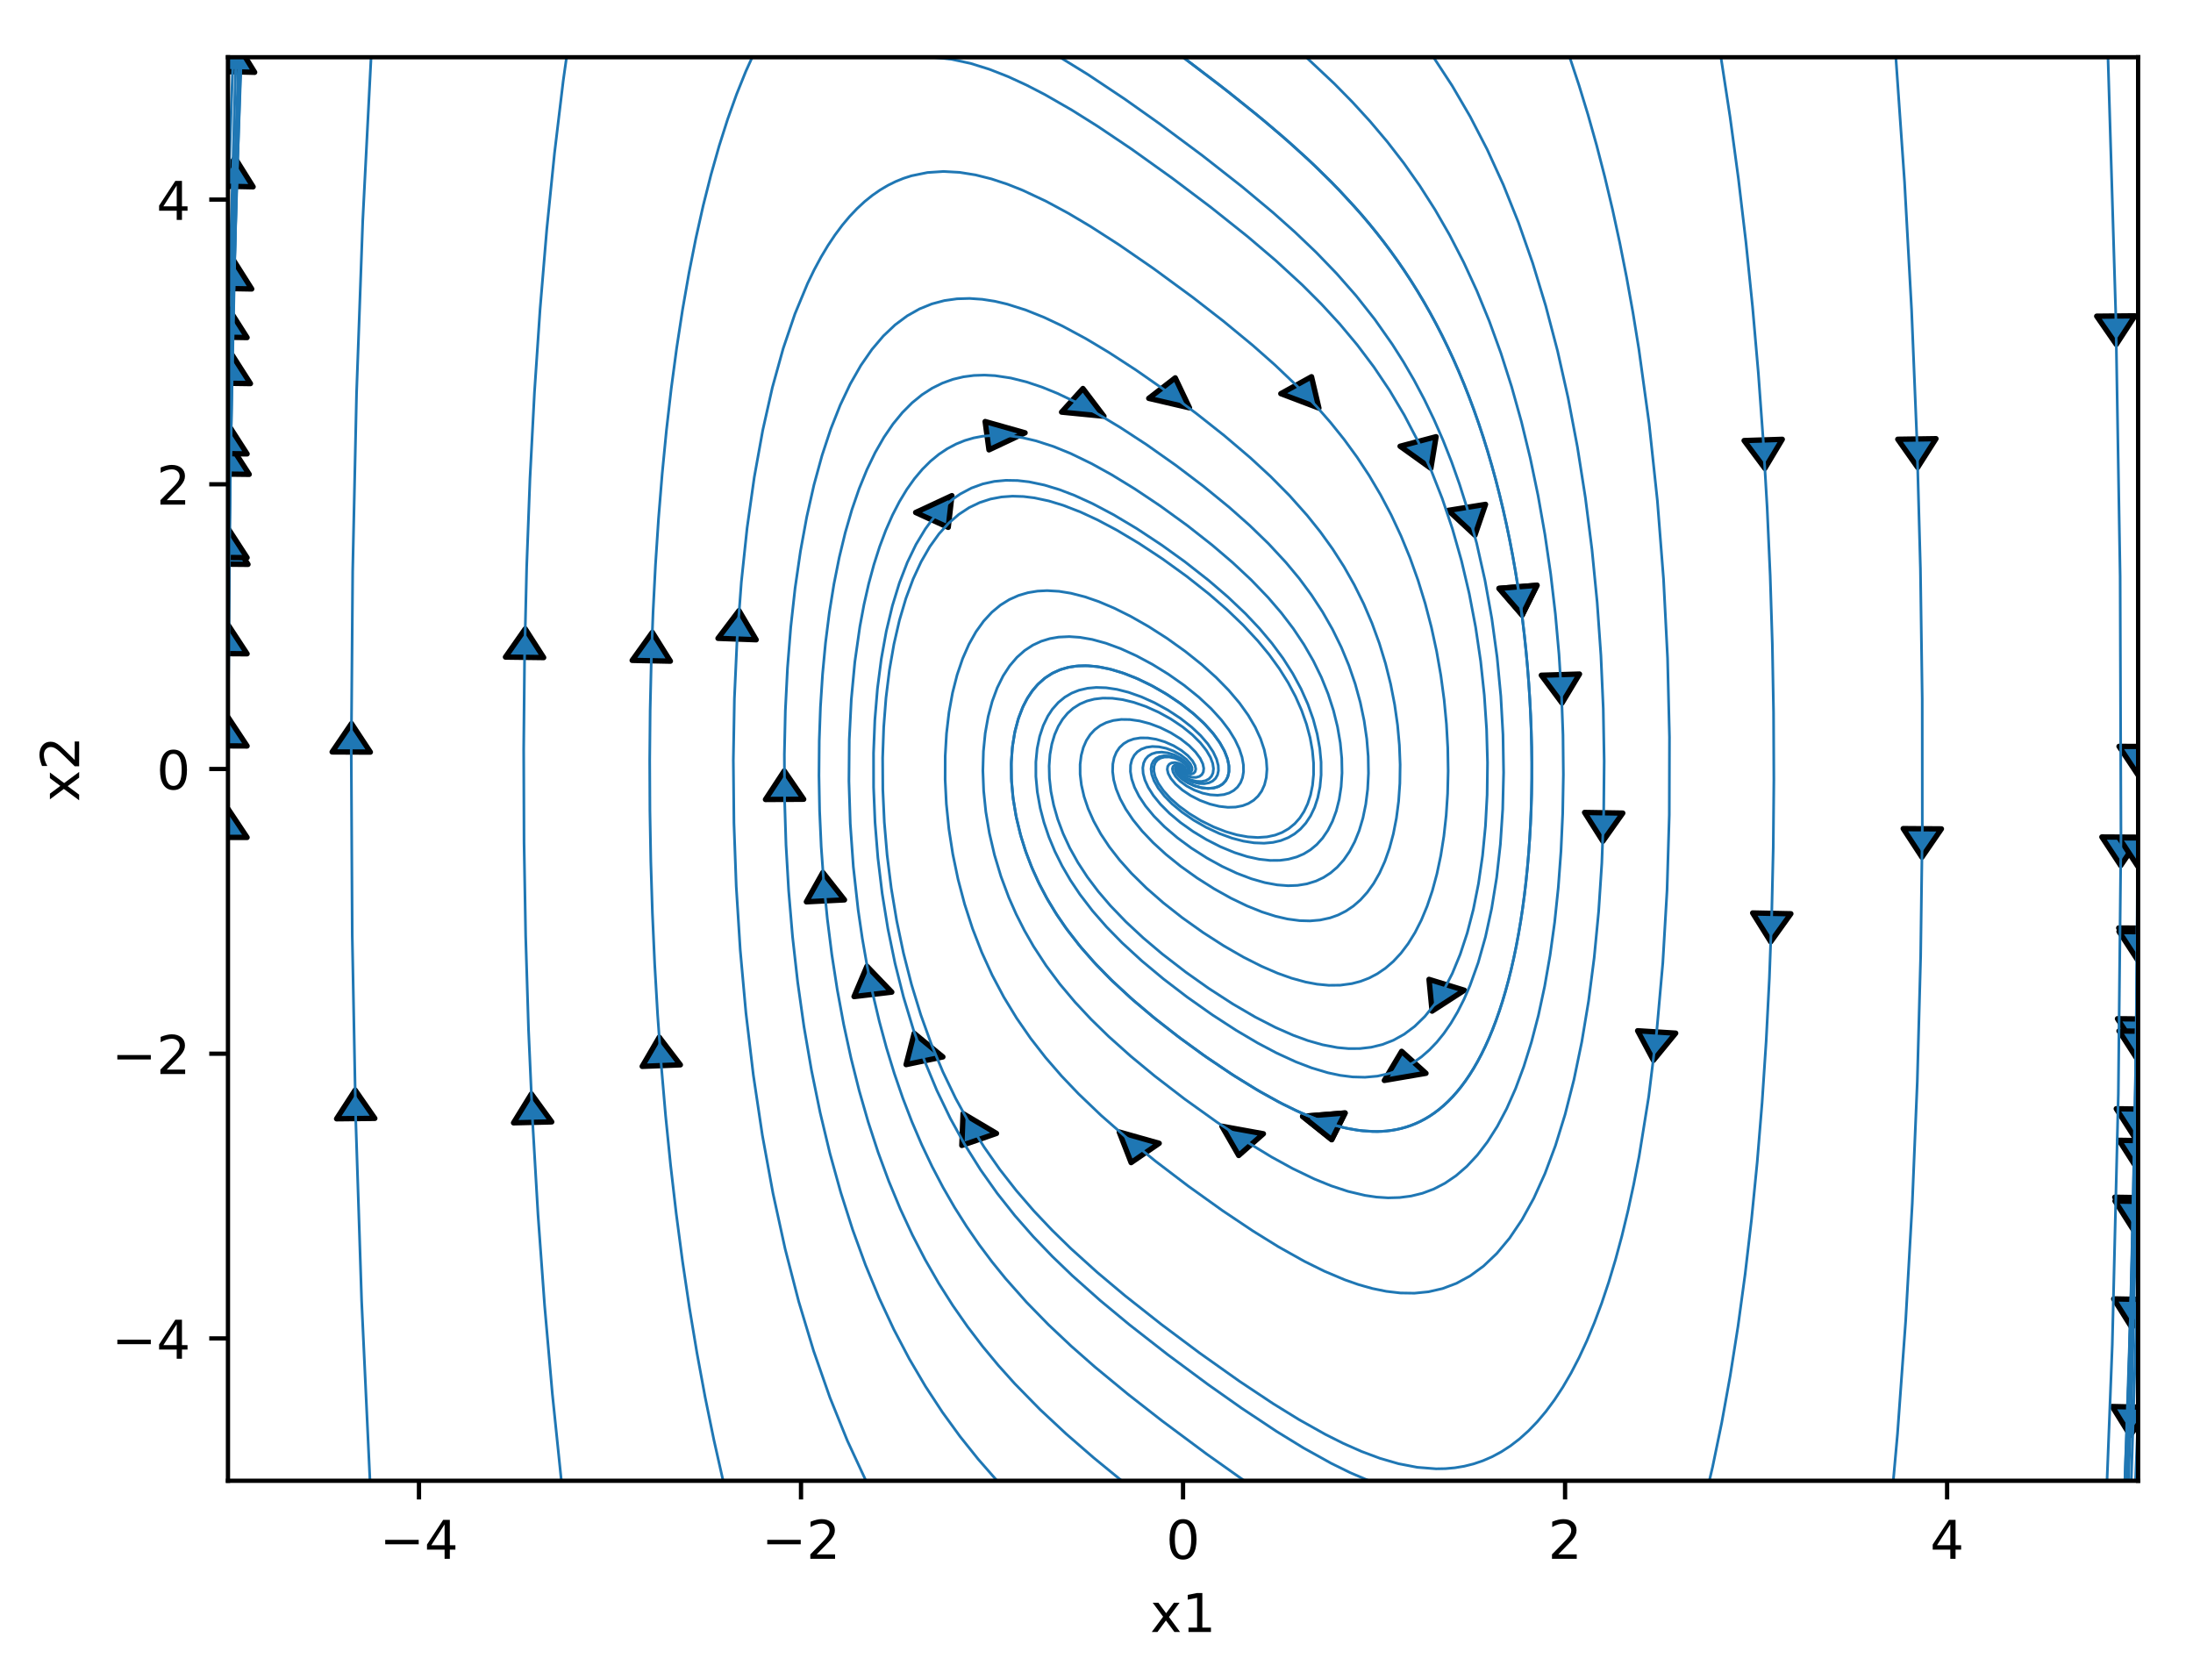 <?xml version="1.0" encoding="utf-8" standalone="no"?>
<!DOCTYPE svg PUBLIC "-//W3C//DTD SVG 1.1//EN"
  "http://www.w3.org/Graphics/SVG/1.1/DTD/svg11.dtd">
<!-- Created with matplotlib (http://matplotlib.org/) -->
<svg height="314pt" version="1.1" viewBox="0 0 410 314" width="410pt" xmlns="http://www.w3.org/2000/svg" xmlns:xlink="http://www.w3.org/1999/xlink">
 <defs>
  <style type="text/css">
*{stroke-linecap:butt;stroke-linejoin:round;}
  </style>
 </defs>
 <g id="figure_1">
  <g id="patch_1">
   <path d="M 0 314.368 
L 410.44 314.368 
L 410.44 0 
L 0 0 
z
" style="fill:#ffffff;"/>
  </g>
  <g id="axes_1">
   <g id="patch_2">
    <path d="M 42.62 276.812 
L 399.74 276.812 
L 399.74 10.7 
L 42.62 10.7 
z
" style="fill:#ffffff;"/>
   </g>
   <g id="patch_3">
    <path clip-path="url(#p9fe615b8b7)" d="M 284.583 114.998 
L 280.255 109.997 
L 283.787 109.709 
L 283.822 109.703 
L 283.822 109.706 
L 287.354 109.417 
z
" style="fill:#1f77b4;stroke:#000000;stroke-linejoin:miter;"/>
   </g>
   <g id="patch_4">
    <path clip-path="url(#p9fe615b8b7)" d="M 243.531 208.697 
L 251.471 208.064 
L 250.23 210.545 
L 250.218 210.57 
L 250.217 210.57 
L 248.975 213.05 
z
" style="fill:#1f77b4;stroke:#000000;stroke-linejoin:miter;"/>
   </g>
   <g id="patch_5">
    <path clip-path="url(#p9fe615b8b7)" d="M 292.029 131.437 
L 288.163 126.23 
L 291.713 126.119 
L 291.749 126.115 
L 291.749 126.118 
L 295.299 126.008 
z
" style="fill:#1f77b4;stroke:#000000;stroke-linejoin:miter;"/>
   </g>
   <g id="patch_6">
    <path clip-path="url(#p9fe615b8b7)" d="M 228.443 210.539 
L 236.202 211.946 
L 233.906 213.967 
L 233.884 213.988 
L 233.883 213.987 
L 231.587 216.008 
z
" style="fill:#1f77b4;stroke:#000000;stroke-linejoin:miter;"/>
   </g>
   <g id="patch_7">
    <path clip-path="url(#p9fe615b8b7)" d="M 299.663 157.261 
L 296.252 151.881 
L 299.804 151.94 
L 299.84 151.935 
L 299.84 151.94 
L 303.392 151.999 
z
" style="fill:#1f77b4;stroke:#000000;stroke-linejoin:miter;"/>
   </g>
   <g id="patch_8">
    <path clip-path="url(#p9fe615b8b7)" d="M 209.254 211.62 
L 216.721 213.729 
L 214.109 215.524 
L 214.084 215.543 
L 214.083 215.542 
L 211.471 217.337 
z
" style="fill:#1f77b4;stroke:#000000;stroke-linejoin:miter;"/>
   </g>
   <g id="patch_9">
    <path clip-path="url(#p9fe615b8b7)" d="M 309.122 198.218 
L 306.169 192.69 
L 309.709 192.914 
L 309.745 192.91 
L 309.745 192.916 
L 313.285 193.14 
z
" style="fill:#1f77b4;stroke:#000000;stroke-linejoin:miter;"/>
   </g>
   <g id="patch_10">
    <path clip-path="url(#p9fe615b8b7)" d="M 180.055 208.176 
L 186.302 211.883 
L 183.079 212.998 
L 183.047 213.011 
L 183.046 213.009 
L 179.823 214.124 
z
" style="fill:#1f77b4;stroke:#000000;stroke-linejoin:miter;"/>
   </g>
   <g id="patch_11">
    <path clip-path="url(#p9fe615b8b7)" d="M 329.954 87.56 
L 326.076 82.359 
L 329.626 82.243 
L 329.66 82.23 
L 329.661 82.242 
L 333.211 82.127 
z
" style="fill:#1f77b4;stroke:#000000;stroke-linejoin:miter;"/>
   </g>
   <g id="patch_12">
    <path clip-path="url(#p9fe615b8b7)" d="M 331.05 176.063 
L 327.675 170.67 
L 331.227 170.743 
L 331.263 170.731 
L 331.263 170.743 
L 334.815 170.816 
z
" style="fill:#1f77b4;stroke:#000000;stroke-linejoin:miter;"/>
   </g>
   <g id="patch_13">
    <path clip-path="url(#p9fe615b8b7)" d="M 358.522 87.383 
L 354.806 82.116 
L 358.359 82.063 
L 358.394 82.038 
L 358.395 82.062 
L 361.947 82.008 
z
" style="fill:#1f77b4;stroke:#000000;stroke-linejoin:miter;"/>
   </g>
   <g id="patch_14">
    <path clip-path="url(#p9fe615b8b7)" d="M 359.322 160.247 
L 355.821 154.899 
L 359.374 154.925 
L 359.41 154.901 
L 359.409 154.925 
L 362.963 154.951 
z
" style="fill:#1f77b4;stroke:#000000;stroke-linejoin:miter;"/>
   </g>
   <g id="patch_15">
    <path clip-path="url(#p9fe615b8b7)" d="M 395.657 64.395 
L 391.998 59.107 
L 395.551 59.074 
L 395.586 59.025 
L 395.587 59.073 
L 399.14 59.041 
z
" style="fill:#1f77b4;stroke:#000000;stroke-linejoin:miter;"/>
   </g>
   <g id="patch_16">
    <path clip-path="url(#p9fe615b8b7)" d="M 396.479 161.809 
L 392.963 156.467 
L 396.516 156.487 
L 396.552 156.439 
L 396.551 156.487 
L 400.105 156.508 
z
" style="fill:#1f77b4;stroke:#000000;stroke-linejoin:miter;"/>
   </g>
   <g id="patch_17">
    <path clip-path="url(#p9fe615b8b7)" d="M 399.606 178.827 
L 396.113 173.476 
L 399.666 173.505 
L 399.703 173.455 
L 399.702 173.505 
L 403.255 173.534 
z
" style="fill:#1f77b4;stroke:#000000;stroke-linejoin:miter;"/>
   </g>
   <g id="patch_18">
    <path clip-path="url(#p9fe615b8b7)" d="M 398.793 229.191 
L 395.375 223.813 
L 398.928 223.87 
L 398.965 223.821 
L 398.963 223.87 
L 402.516 223.927 
z
" style="fill:#1f77b4;stroke:#000000;stroke-linejoin:miter;"/>
   </g>
   <g id="patch_19">
    <path clip-path="url(#p9fe615b8b7)" d="M 399.71 144.862 
L 396.169 139.529 
L 399.722 139.54 
L 399.758 139.489 
L 399.758 139.54 
L 403.311 139.551 
z
" style="fill:#1f77b4;stroke:#000000;stroke-linejoin:miter;"/>
   </g>
   <g id="patch_20">
    <path clip-path="url(#p9fe615b8b7)" d="M 399.351 195.802 
L 395.883 190.442 
L 399.436 190.48 
L 399.473 190.431 
L 399.472 190.481 
L 403.025 190.519 
z
" style="fill:#1f77b4;stroke:#000000;stroke-linejoin:miter;"/>
   </g>
   <g id="patch_21">
    <path clip-path="url(#p9fe615b8b7)" d="M 399.686 161.965 
L 396.169 156.622 
L 399.722 156.642 
L 399.758 156.592 
L 399.758 156.643 
L 403.311 156.663 
z
" style="fill:#1f77b4;stroke:#000000;stroke-linejoin:miter;"/>
   </g>
   <g id="patch_22">
    <path clip-path="url(#p9fe615b8b7)" d="M 399.098 212.638 
L 395.655 207.269 
L 399.208 207.316 
L 399.245 207.267 
L 399.244 207.317 
L 402.796 207.364 
z
" style="fill:#1f77b4;stroke:#000000;stroke-linejoin:miter;"/>
   </g>
   <g id="patch_23">
    <path clip-path="url(#p9fe615b8b7)" d="M 399.661 179.497 
L 396.169 174.146 
L 399.722 174.175 
L 399.758 174.125 
L 399.757 174.176 
L 403.311 174.205 
z
" style="fill:#1f77b4;stroke:#000000;stroke-linejoin:miter;"/>
   </g>
   <g id="patch_24">
    <path clip-path="url(#p9fe615b8b7)" d="M 398.838 229.897 
L 395.421 224.519 
L 398.974 224.576 
L 399.011 224.528 
L 399.01 224.577 
L 402.562 224.634 
z
" style="fill:#1f77b4;stroke:#000000;stroke-linejoin:miter;"/>
   </g>
   <g id="patch_25">
    <path clip-path="url(#p9fe615b8b7)" d="M 399.634 198.094 
L 396.169 192.733 
L 399.721 192.772 
L 399.758 192.722 
L 399.757 192.772 
L 403.31 192.811 
z
" style="fill:#1f77b4;stroke:#000000;stroke-linejoin:miter;"/>
   </g>
   <g id="patch_26">
    <path clip-path="url(#p9fe615b8b7)" d="M 398.562 248.204 
L 395.174 242.816 
L 398.726 242.883 
L 398.763 242.835 
L 398.762 242.884 
L 402.314 242.951 
z
" style="fill:#1f77b4;stroke:#000000;stroke-linejoin:miter;"/>
   </g>
   <g id="patch_27">
    <path clip-path="url(#p9fe615b8b7)" d="M 399.604 218.542 
L 396.168 213.171 
L 399.721 213.221 
L 399.758 213.171 
L 399.757 213.221 
L 403.31 213.271 
z
" style="fill:#1f77b4;stroke:#000000;stroke-linejoin:miter;"/>
   </g>
   <g id="patch_28">
    <path clip-path="url(#p9fe615b8b7)" d="M 398.258 268.334 
L 394.901 262.935 
L 398.453 263.014 
L 398.491 262.967 
L 398.489 263.015 
L 402.041 263.094 
z
" style="fill:#1f77b4;stroke:#000000;stroke-linejoin:miter;"/>
   </g>
   <g id="patch_29">
    <path clip-path="url(#p9fe615b8b7)" d="M 170.914 193.174 
L 176.281 197.58 
L 172.859 198.295 
L 172.826 198.304 
L 172.825 198.302 
L 169.404 199.017 
z
" style="fill:#1f77b4;stroke:#000000;stroke-linejoin:miter;"/>
   </g>
   <g id="patch_30">
    <path clip-path="url(#p9fe615b8b7)" d="M 177.964 92.655 
L 177.28 98.583 
L 174.249 97.201 
L 174.218 97.188 
L 174.219 97.187 
L 171.188 95.804 
z
" style="fill:#1f77b4;stroke:#000000;stroke-linejoin:miter;"/>
   </g>
   <g id="patch_31">
    <path clip-path="url(#p9fe615b8b7)" d="M 162.08 180.627 
L 166.726 185.467 
L 163.217 185.882 
L 163.182 185.889 
L 163.181 185.886 
L 159.672 186.301 
z
" style="fill:#1f77b4;stroke:#000000;stroke-linejoin:miter;"/>
   </g>
   <g id="patch_32">
    <path clip-path="url(#p9fe615b8b7)" d="M 191.645 80.913 
L 184.899 84.097 
L 184.541 81.463 
L 184.536 81.436 
L 184.537 81.436 
L 184.179 78.802 
z
" style="fill:#1f77b4;stroke:#000000;stroke-linejoin:miter;"/>
   </g>
   <g id="patch_33">
    <path clip-path="url(#p9fe615b8b7)" d="M 153.836 163.096 
L 157.885 168.225 
L 154.34 168.405 
L 154.304 168.41 
L 154.304 168.407 
L 150.759 168.587 
z
" style="fill:#1f77b4;stroke:#000000;stroke-linejoin:miter;"/>
   </g>
   <g id="patch_34">
    <path clip-path="url(#p9fe615b8b7)" d="M 206.389 77.81 
L 198.47 77.041 
L 200.457 74.845 
L 200.476 74.823 
L 200.477 74.823 
L 202.463 72.628 
z
" style="fill:#1f77b4;stroke:#000000;stroke-linejoin:miter;"/>
   </g>
   <g id="patch_35">
    <path clip-path="url(#p9fe615b8b7)" d="M 146.624 144.113 
L 150.256 149.412 
L 146.703 149.435 
L 146.667 149.439 
L 146.667 149.435 
L 143.114 149.458 
z
" style="fill:#1f77b4;stroke:#000000;stroke-linejoin:miter;"/>
   </g>
   <g id="patch_36">
    <path clip-path="url(#p9fe615b8b7)" d="M 222.39 76.243 
L 214.768 74.468 
L 217.233 72.56 
L 217.257 72.541 
L 217.258 72.541 
L 219.722 70.634 
z
" style="fill:#1f77b4;stroke:#000000;stroke-linejoin:miter;"/>
   </g>
   <g id="patch_37">
    <path clip-path="url(#p9fe615b8b7)" d="M 138.163 114.149 
L 141.373 119.597 
L 137.824 119.465 
L 137.788 119.469 
L 137.789 119.463 
L 134.24 119.331 
z
" style="fill:#1f77b4;stroke:#000000;stroke-linejoin:miter;"/>
   </g>
   <g id="patch_38">
    <path clip-path="url(#p9fe615b8b7)" d="M 246.58 76.286 
L 239.459 73.592 
L 242.315 72.017 
L 242.343 72 
L 242.344 72.001 
L 245.2 70.425 
z
" style="fill:#1f77b4;stroke:#000000;stroke-linejoin:miter;"/>
   </g>
   <g id="patch_39">
    <path clip-path="url(#p9fe615b8b7)" d="M 123.251 193.89 
L 127.199 199.062 
L 123.651 199.204 
L 123.616 199.215 
L 123.615 199.206 
L 120.067 199.347 
z
" style="fill:#1f77b4;stroke:#000000;stroke-linejoin:miter;"/>
   </g>
   <g id="patch_40">
    <path clip-path="url(#p9fe615b8b7)" d="M 121.957 118.204 
L 125.332 123.597 
L 121.78 123.524 
L 121.744 123.533 
L 121.744 123.524 
L 118.192 123.451 
z
" style="fill:#1f77b4;stroke:#000000;stroke-linejoin:miter;"/>
   </g>
   <g id="patch_41">
    <path clip-path="url(#p9fe615b8b7)" d="M 99.345 204.495 
L 103.15 209.727 
L 99.599 209.814 
L 99.564 209.832 
L 99.563 209.815 
L 96.011 209.902 
z
" style="fill:#1f77b4;stroke:#000000;stroke-linejoin:miter;"/>
   </g>
   <g id="patch_42">
    <path clip-path="url(#p9fe615b8b7)" d="M 98.196 117.559 
L 101.643 122.927 
L 98.09 122.881 
L 98.054 122.897 
L 98.054 122.88 
L 94.501 122.834 
z
" style="fill:#1f77b4;stroke:#000000;stroke-linejoin:miter;"/>
   </g>
   <g id="patch_43">
    <path clip-path="url(#p9fe615b8b7)" d="M 66.401 203.785 
L 70.073 209.069 
L 66.52 209.107 
L 66.485 209.141 
L 66.484 209.107 
L 62.931 209.144 
z
" style="fill:#1f77b4;stroke:#000000;stroke-linejoin:miter;"/>
   </g>
   <g id="patch_44">
    <path clip-path="url(#p9fe615b8b7)" d="M 65.71 135.261 
L 69.239 140.599 
L 65.686 140.583 
L 65.65 140.617 
L 65.65 140.583 
L 62.097 140.567 
z
" style="fill:#1f77b4;stroke:#000000;stroke-linejoin:miter;"/>
   </g>
   <g id="patch_45">
    <path clip-path="url(#p9fe615b8b7)" d="M 42.638 151.218 
L 46.192 156.547 
L 42.638 156.541 
L 42.602 156.592 
L 42.603 156.541 
L 39.049 156.534 
z
" style="fill:#1f77b4;stroke:#000000;stroke-linejoin:miter;"/>
   </g>
   <g id="patch_46">
    <path clip-path="url(#p9fe615b8b7)" d="M 42.883 100.145 
L 46.363 105.5 
L 42.81 105.467 
L 42.774 105.517 
L 42.775 105.467 
L 39.221 105.433 
z
" style="fill:#1f77b4;stroke:#000000;stroke-linejoin:miter;"/>
   </g>
   <g id="patch_47">
    <path clip-path="url(#p9fe615b8b7)" d="M 42.663 134.116 
L 46.192 139.454 
L 42.639 139.438 
L 42.602 139.489 
L 42.603 139.438 
L 39.05 139.423 
z
" style="fill:#1f77b4;stroke:#000000;stroke-linejoin:miter;"/>
   </g>
   <g id="patch_48">
    <path clip-path="url(#p9fe615b8b7)" d="M 43.136 83.309 
L 46.591 88.674 
L 43.038 88.631 
L 43.002 88.68 
L 43.003 88.631 
L 39.45 88.588 
z
" style="fill:#1f77b4;stroke:#000000;stroke-linejoin:miter;"/>
   </g>
   <g id="patch_49">
    <path clip-path="url(#p9fe615b8b7)" d="M 42.687 116.872 
L 46.192 122.219 
L 42.639 122.194 
L 42.602 122.244 
L 42.603 122.194 
L 39.05 122.169 
z
" style="fill:#1f77b4;stroke:#000000;stroke-linejoin:miter;"/>
   </g>
   <g id="patch_50">
    <path clip-path="url(#p9fe615b8b7)" d="M 43.391 66.334 
L 46.821 71.707 
L 43.268 71.655 
L 43.231 71.704 
L 43.233 71.655 
L 39.68 71.603 
z
" style="fill:#1f77b4;stroke:#000000;stroke-linejoin:miter;"/>
   </g>
   <g id="patch_51">
    <path clip-path="url(#p9fe615b8b7)" d="M 42.713 98.894 
L 46.192 104.25 
L 42.639 104.216 
L 42.602 104.266 
L 42.603 104.215 
L 39.05 104.181 
z
" style="fill:#1f77b4;stroke:#000000;stroke-linejoin:miter;"/>
   </g>
   <g id="patch_52">
    <path clip-path="url(#p9fe615b8b7)" d="M 43.658 48.636 
L 47.061 54.019 
L 43.508 53.957 
L 43.471 54.005 
L 43.473 53.956 
L 39.92 53.894 
z
" style="fill:#1f77b4;stroke:#000000;stroke-linejoin:miter;"/>
   </g>
   <g id="patch_53">
    <path clip-path="url(#p9fe615b8b7)" d="M 42.742 79.485 
L 46.192 84.851 
L 42.639 84.806 
L 42.602 84.856 
L 42.604 84.806 
L 39.051 84.761 
z
" style="fill:#1f77b4;stroke:#000000;stroke-linejoin:miter;"/>
   </g>
   <g id="patch_54">
    <path clip-path="url(#p9fe615b8b7)" d="M 43.946 29.529 
L 47.319 34.923 
L 43.767 34.85 
L 43.73 34.897 
L 43.732 34.849 
L 40.18 34.776 
z
" style="fill:#1f77b4;stroke:#000000;stroke-linejoin:miter;"/>
   </g>
   <g id="patch_55">
    <path clip-path="url(#p9fe615b8b7)" d="M 42.774 57.726 
L 46.192 63.104 
L 42.64 63.047 
L 42.602 63.096 
L 42.604 63.047 
L 39.051 62.99 
z
" style="fill:#1f77b4;stroke:#000000;stroke-linejoin:miter;"/>
   </g>
   <g id="patch_56">
    <path clip-path="url(#p9fe615b8b7)" d="M 44.271 8.109 
L 47.609 13.515 
L 44.058 13.429 
L 44.02 13.476 
L 44.022 13.428 
L 40.47 13.343 
z
" style="fill:#1f77b4;stroke:#000000;stroke-linejoin:miter;"/>
   </g>
   <g id="patch_57">
    <path clip-path="url(#p9fe615b8b7)" d="M 267.514 87.545 
L 261.757 83.422 
L 265.105 82.535 
L 265.138 82.524 
L 265.139 82.526 
L 268.487 81.639 
z
" style="fill:#1f77b4;stroke:#000000;stroke-linejoin:miter;"/>
   </g>
   <g id="patch_58">
    <path clip-path="url(#p9fe615b8b7)" d="M 267.741 189.019 
L 267.167 183.084 
L 270.451 184.095 
L 270.485 184.104 
L 270.484 184.105 
L 273.768 185.116 
z
" style="fill:#1f77b4;stroke:#000000;stroke-linejoin:miter;"/>
   </g>
   <g id="patch_59">
    <path clip-path="url(#p9fe615b8b7)" d="M 275.752 100.052 
L 270.751 95.413 
L 274.224 94.853 
L 274.259 94.845 
L 274.259 94.847 
L 277.732 94.287 
z
" style="fill:#1f77b4;stroke:#000000;stroke-linejoin:miter;"/>
   </g>
   <g id="patch_60">
    <path clip-path="url(#p9fe615b8b7)" d="M 258.814 201.974 
L 262.052 196.535 
L 264.313 198.577 
L 264.336 198.597 
L 264.335 198.598 
L 266.596 200.641 
z
" style="fill:#1f77b4;stroke:#000000;stroke-linejoin:miter;"/>
   </g>
   <g id="patch_61">
    <path clip-path="url(#p9fe615b8b7)" d="M 284.583 114.997 
L 280.255 109.997 
L 283.787 109.708 
L 283.822 109.702 
L 283.822 109.705 
L 287.355 109.417 
z
" style="fill:#1f77b4;stroke:#000000;stroke-linejoin:miter;"/>
   </g>
   <g id="patch_62">
    <path clip-path="url(#p9fe615b8b7)" d="M 243.531 208.698 
L 251.471 208.065 
L 250.23 210.545 
L 250.218 210.571 
L 250.217 210.57 
L 248.975 213.051 
z
" style="fill:#1f77b4;stroke:#000000;stroke-linejoin:miter;"/>
   </g>
   <g id="matplotlib.axis_1">
    <g id="xtick_1">
     <g id="line2d_1">
      <defs>
       <path d="M 0 0 
L 0 3.5 
" id="m72b6e0d00a" style="stroke:#000000;stroke-width:0.8;"/>
      </defs>
      <g>
       <use style="stroke:#000000;stroke-width:0.8;" x="78.332" xlink:href="#m72b6e0d00a" y="276.812"/>
      </g>
     </g>
     <g id="text_1">
      <!-- −4 -->
      <defs>
       <path d="M 10.594 35.5 
L 73.188 35.5 
L 73.188 27.203 
L 10.594 27.203 
z
" id="DejaVuSans-2212"/>
       <path d="M 37.797 64.312 
L 12.891 25.391 
L 37.797 25.391 
z
M 35.203 72.906 
L 47.609 72.906 
L 47.609 25.391 
L 58.016 25.391 
L 58.016 17.188 
L 47.609 17.188 
L 47.609 0 
L 37.797 0 
L 37.797 17.188 
L 4.891 17.188 
L 4.891 26.703 
z
" id="DejaVuSans-34"/>
      </defs>
      <g transform="translate(70.961 291.41)scale(0.1 -0.1)">
       <use xlink:href="#DejaVuSans-2212"/>
       <use x="83.789" xlink:href="#DejaVuSans-34"/>
      </g>
     </g>
    </g>
    <g id="xtick_2">
     <g id="line2d_2">
      <g>
       <use style="stroke:#000000;stroke-width:0.8;" x="149.756" xlink:href="#m72b6e0d00a" y="276.812"/>
      </g>
     </g>
     <g id="text_2">
      <!-- −2 -->
      <defs>
       <path d="M 19.188 8.297 
L 53.609 8.297 
L 53.609 0 
L 7.328 0 
L 7.328 8.297 
Q 12.938 14.109 22.625 23.891 
Q 32.328 33.688 34.812 36.531 
Q 39.547 41.844 41.422 45.531 
Q 43.312 49.219 43.312 52.781 
Q 43.312 58.594 39.234 62.25 
Q 35.156 65.922 28.609 65.922 
Q 23.969 65.922 18.812 64.312 
Q 13.672 62.703 7.812 59.422 
L 7.812 69.391 
Q 13.766 71.781 18.938 73 
Q 24.125 74.219 28.422 74.219 
Q 39.75 74.219 46.484 68.547 
Q 53.219 62.891 53.219 53.422 
Q 53.219 48.922 51.531 44.891 
Q 49.859 40.875 45.406 35.406 
Q 44.188 33.984 37.641 27.219 
Q 31.109 20.453 19.188 8.297 
" id="DejaVuSans-32"/>
      </defs>
      <g transform="translate(142.385 291.41)scale(0.1 -0.1)">
       <use xlink:href="#DejaVuSans-2212"/>
       <use x="83.789" xlink:href="#DejaVuSans-32"/>
      </g>
     </g>
    </g>
    <g id="xtick_3">
     <g id="line2d_3">
      <g>
       <use style="stroke:#000000;stroke-width:0.8;" x="221.18" xlink:href="#m72b6e0d00a" y="276.812"/>
      </g>
     </g>
     <g id="text_3">
      <!-- 0 -->
      <defs>
       <path d="M 31.781 66.406 
Q 24.172 66.406 20.328 58.906 
Q 16.5 51.422 16.5 36.375 
Q 16.5 21.391 20.328 13.891 
Q 24.172 6.391 31.781 6.391 
Q 39.453 6.391 43.281 13.891 
Q 47.125 21.391 47.125 36.375 
Q 47.125 51.422 43.281 58.906 
Q 39.453 66.406 31.781 66.406 
M 31.781 74.219 
Q 44.047 74.219 50.516 64.516 
Q 56.984 54.828 56.984 36.375 
Q 56.984 17.969 50.516 8.266 
Q 44.047 -1.422 31.781 -1.422 
Q 19.531 -1.422 13.062 8.266 
Q 6.594 17.969 6.594 36.375 
Q 6.594 54.828 13.062 64.516 
Q 19.531 74.219 31.781 74.219 
" id="DejaVuSans-30"/>
      </defs>
      <g transform="translate(217.999 291.41)scale(0.1 -0.1)">
       <use xlink:href="#DejaVuSans-30"/>
      </g>
     </g>
    </g>
    <g id="xtick_4">
     <g id="line2d_4">
      <g>
       <use style="stroke:#000000;stroke-width:0.8;" x="292.604" xlink:href="#m72b6e0d00a" y="276.812"/>
      </g>
     </g>
     <g id="text_4">
      <!-- 2 -->
      <g transform="translate(289.423 291.41)scale(0.1 -0.1)">
       <use xlink:href="#DejaVuSans-32"/>
      </g>
     </g>
    </g>
    <g id="xtick_5">
     <g id="line2d_5">
      <g>
       <use style="stroke:#000000;stroke-width:0.8;" x="364.028" xlink:href="#m72b6e0d00a" y="276.812"/>
      </g>
     </g>
     <g id="text_5">
      <!-- 4 -->
      <g transform="translate(360.847 291.41)scale(0.1 -0.1)">
       <use xlink:href="#DejaVuSans-34"/>
      </g>
     </g>
    </g>
    <g id="text_6">
     <!-- x1 -->
     <defs>
      <path d="M 54.891 54.688 
L 35.109 28.078 
L 55.906 0 
L 45.312 0 
L 29.391 21.484 
L 13.484 0 
L 2.875 0 
L 24.125 28.609 
L 4.688 54.688 
L 15.281 54.688 
L 29.781 35.203 
L 44.281 54.688 
z
" id="DejaVuSans-78"/>
      <path d="M 12.406 8.297 
L 28.516 8.297 
L 28.516 63.922 
L 10.984 60.406 
L 10.984 69.391 
L 28.422 72.906 
L 38.281 72.906 
L 38.281 8.297 
L 54.391 8.297 
L 54.391 0 
L 12.406 0 
z
" id="DejaVuSans-31"/>
     </defs>
     <g transform="translate(215.04 305.089)scale(0.1 -0.1)">
      <use xlink:href="#DejaVuSans-78"/>
      <use x="59.18" xlink:href="#DejaVuSans-31"/>
     </g>
    </g>
   </g>
   <g id="matplotlib.axis_2">
    <g id="ytick_1">
     <g id="line2d_6">
      <defs>
       <path d="M 0 0 
L -3.5 0 
" id="mb356180679" style="stroke:#000000;stroke-width:0.8;"/>
      </defs>
      <g>
       <use style="stroke:#000000;stroke-width:0.8;" x="42.62" xlink:href="#mb356180679" y="250.201"/>
      </g>
     </g>
     <g id="text_7">
      <!-- −4 -->
      <g transform="translate(20.878 254)scale(0.1 -0.1)">
       <use xlink:href="#DejaVuSans-2212"/>
       <use x="83.789" xlink:href="#DejaVuSans-34"/>
      </g>
     </g>
    </g>
    <g id="ytick_2">
     <g id="line2d_7">
      <g>
       <use style="stroke:#000000;stroke-width:0.8;" x="42.62" xlink:href="#mb356180679" y="196.978"/>
      </g>
     </g>
     <g id="text_8">
      <!-- −2 -->
      <g transform="translate(20.878 200.778)scale(0.1 -0.1)">
       <use xlink:href="#DejaVuSans-2212"/>
       <use x="83.789" xlink:href="#DejaVuSans-32"/>
      </g>
     </g>
    </g>
    <g id="ytick_3">
     <g id="line2d_8">
      <g>
       <use style="stroke:#000000;stroke-width:0.8;" x="42.62" xlink:href="#mb356180679" y="143.756"/>
      </g>
     </g>
     <g id="text_9">
      <!-- 0 -->
      <g transform="translate(29.258 147.555)scale(0.1 -0.1)">
       <use xlink:href="#DejaVuSans-30"/>
      </g>
     </g>
    </g>
    <g id="ytick_4">
     <g id="line2d_9">
      <g>
       <use style="stroke:#000000;stroke-width:0.8;" x="42.62" xlink:href="#mb356180679" y="90.534"/>
      </g>
     </g>
     <g id="text_10">
      <!-- 2 -->
      <g transform="translate(29.258 94.333)scale(0.1 -0.1)">
       <use xlink:href="#DejaVuSans-32"/>
      </g>
     </g>
    </g>
    <g id="ytick_5">
     <g id="line2d_10">
      <g>
       <use style="stroke:#000000;stroke-width:0.8;" x="42.62" xlink:href="#mb356180679" y="37.311"/>
      </g>
     </g>
     <g id="text_11">
      <!-- 4 -->
      <g transform="translate(29.258 41.11)scale(0.1 -0.1)">
       <use xlink:href="#DejaVuSans-34"/>
      </g>
     </g>
    </g>
    <g id="text_12">
     <!-- x2 -->
     <g transform="translate(14.798 149.897)rotate(-90)scale(0.1 -0.1)">
      <use xlink:href="#DejaVuSans-78"/>
      <use x="59.18" xlink:href="#DejaVuSans-32"/>
     </g>
    </g>
   </g>
   <g id="line2d_11">
    <path clip-path="url(#p9fe615b8b7)" d="M 221.18 10.7 
L 229.885 17.358 
L 236.526 22.732 
L 241.316 26.849 
L 245.938 31.096 
L 250.385 35.534 
L 254.648 40.226 
L 257.383 43.525 
L 260.027 46.983 
L 262.576 50.614 
L 265.025 54.433 
L 267.369 58.452 
L 269.603 62.679 
L 271.72 67.12 
L 273.714 71.776 
L 275.582 76.646 
L 277.315 81.724 
L 278.91 86.998 
L 280.36 92.454 
L 281.662 98.073 
L 282.811 103.832 
L 283.804 109.704 
L 284.638 115.66 
L 285.312 121.667 
L 285.824 127.69 
L 286.174 133.694 
L 286.365 139.643 
L 286.396 145.499 
L 286.272 151.229 
L 285.996 156.798 
L 285.574 162.175 
L 285.01 167.332 
L 284.31 172.243 
L 283.483 176.888 
L 282.534 181.248 
L 281.473 185.31 
L 280.307 189.064 
L 279.044 192.504 
L 277.693 195.63 
L 276.262 198.442 
L 274.76 200.945 
L 273.195 203.147 
L 271.574 205.057 
L 269.907 206.687 
L 268.199 208.052 
L 266.457 209.166 
L 264.69 210.045 
L 262.901 210.704 
L 261.098 211.162 
L 259.284 211.433 
L 257.466 211.535 
L 254.739 211.405 
L 252.023 210.981 
L 249.329 210.309 
L 246.667 209.432 
L 243.179 208.012 
L 239.772 206.373 
L 235.646 204.114 
L 230.901 201.215 
L 225.668 197.709 
L 220.766 194.162 
L 216.198 190.614 
L 211.962 187.062 
L 208.062 183.483 
L 204.988 180.368 
L 202.168 177.188 
L 199.607 173.929 
L 197.675 171.145 
L 195.932 168.301 
L 194.382 165.402 
L 193.028 162.457 
L 191.873 159.484 
L 190.918 156.502 
L 190.035 152.944 
L 189.437 149.452 
L 189.115 146.074 
L 189.059 142.855 
L 189.255 139.837 
L 189.684 137.059 
L 190.326 134.547 
L 191.159 132.32 
L 191.982 130.691 
L 192.908 129.269 
L 193.922 128.051 
L 195.236 126.85 
L 196.637 125.917 
L 198.103 125.234 
L 199.614 124.776 
L 201.154 124.52 
L 202.966 124.443 
L 205.033 124.602 
L 207.323 125.035 
L 209.789 125.755 
L 212.375 126.755 
L 215.014 128.008 
L 217.825 129.594 
L 220.498 131.363 
L 222.955 133.263 
L 225.007 135.133 
L 226.663 136.941 
L 227.94 138.659 
L 228.86 140.262 
L 229.45 141.728 
L 229.742 143.036 
L 229.772 144.172 
L 229.576 145.128 
L 229.196 145.902 
L 228.631 146.531 
L 227.9 146.995 
L 227.034 147.282 
L 225.971 147.392 
L 224.763 147.288 
L 223.449 146.945 
L 222.157 146.378 
L 221.035 145.648 
L 220.23 144.874 
L 219.803 144.181 
L 219.718 143.664 
L 219.87 143.338 
L 220.187 143.176 
L 220.661 143.192 
L 221.177 143.426 
L 221.419 143.744 
L 221.325 143.853 
L 221.317 143.853 
L 221.141 143.757 
L 221.143 143.748 
L 221.177 143.745 
L 221.18 143.756 
" style="fill:none;stroke:#1f77b4;stroke-linecap:square;stroke-width:0.5;"/>
   </g>
   <g id="line2d_12">
    <path clip-path="url(#p9fe615b8b7)" d="M 244.203 10.7 
L 249.461 15.641 
L 252.854 19.09 
L 256.152 22.695 
L 259.35 26.484 
L 262.445 30.482 
L 265.429 34.716 
L 268.296 39.207 
L 271.039 43.974 
L 273.649 49.033 
L 276.121 54.393 
L 278.444 60.059 
L 280.611 66.029 
L 282.613 72.295 
L 284.444 78.84 
L 286.096 85.645 
L 287.562 92.679 
L 288.836 99.908 
L 289.914 107.292 
L 290.792 114.783 
L 291.469 122.334 
L 291.942 129.891 
L 292.213 137.401 
L 292.284 144.809 
L 292.158 152.063 
L 291.84 159.112 
L 291.336 165.908 
L 290.654 172.408 
L 289.801 178.576 
L 288.788 184.379 
L 287.624 189.792 
L 286.32 194.796 
L 284.888 199.378 
L 283.338 203.533 
L 281.683 207.26 
L 279.933 210.563 
L 278.1 213.452 
L 276.195 215.942 
L 274.229 218.048 
L 272.211 219.792 
L 270.15 221.194 
L 268.057 222.279 
L 265.938 223.07 
L 263.802 223.592 
L 261.655 223.869 
L 259.503 223.926 
L 257.353 223.785 
L 255.209 223.469 
L 252.014 222.712 
L 248.855 221.672 
L 245.743 220.407 
L 241.68 218.454 
L 237.727 216.286 
L 232.957 213.386 
L 227.496 209.762 
L 221.497 205.467 
L 215.902 201.164 
L 211.428 197.469 
L 207.253 193.737 
L 204.005 190.569 
L 200.972 187.323 
L 198.16 183.977 
L 195.577 180.512 
L 193.231 176.921 
L 191.53 173.955 
L 189.99 170.912 
L 188.615 167.799 
L 187.135 163.831 
L 185.923 159.809 
L 184.981 155.772 
L 184.309 151.768 
L 183.904 147.847 
L 183.757 144.058 
L 183.859 140.45 
L 184.196 137.065 
L 184.751 133.94 
L 185.507 131.103 
L 186.442 128.573 
L 187.537 126.361 
L 188.77 124.468 
L 190.119 122.888 
L 191.563 121.608 
L 193.084 120.612 
L 194.663 119.878 
L 196.283 119.382 
L 197.93 119.099 
L 199.92 119.007 
L 201.909 119.144 
L 204.204 119.542 
L 206.768 120.245 
L 209.548 121.268 
L 212.478 122.602 
L 215.483 124.215 
L 218.482 126.068 
L 221.389 128.116 
L 224.12 130.32 
L 226.44 132.489 
L 228.358 134.601 
L 229.789 136.491 
L 230.897 138.296 
L 231.7 139.996 
L 232.216 141.571 
L 232.47 143.003 
L 232.488 144.278 
L 232.298 145.385 
L 231.93 146.321 
L 231.368 147.137 
L 230.671 147.763 
L 229.814 148.236 
L 228.816 148.539 
L 227.641 148.665 
L 226.265 148.578 
L 224.82 148.265 
L 223.284 147.7 
L 221.847 146.934 
L 220.637 146.04 
L 219.78 145.138 
L 219.312 144.34 
L 219.187 143.72 
L 219.309 143.301 
L 219.606 143.043 
L 220.067 142.943 
L 220.663 143.043 
L 221.238 143.356 
L 221.503 143.72 
L 221.419 143.88 
L 221.191 143.836 
L 221.131 143.744 
L 221.18 143.756 
" style="fill:none;stroke:#1f77b4;stroke-linecap:square;stroke-width:0.5;"/>
   </g>
   <g id="line2d_13">
    <path clip-path="url(#p9fe615b8b7)" d="M 268.004 10.7 
L 271.504 16.046 
L 274.856 21.787 
L 278.048 27.954 
L 281.068 34.567 
L 283.905 41.638 
L 286.546 49.171 
L 288.978 57.156 
L 291.191 65.572 
L 293.172 74.387 
L 294.911 83.556 
L 296.4 93.024 
L 297.632 102.724 
L 298.602 112.583 
L 299.305 122.52 
L 299.742 132.449 
L 299.913 142.283 
L 299.822 151.935 
L 299.476 161.323 
L 298.882 170.367 
L 298.051 178.999 
L 296.995 187.154 
L 295.726 194.784 
L 294.261 201.846 
L 292.613 208.313 
L 290.801 214.167 
L 288.839 219.401 
L 286.746 224.019 
L 284.536 228.031 
L 282.227 231.459 
L 279.833 234.328 
L 277.37 236.669 
L 274.85 238.518 
L 272.287 239.911 
L 269.692 240.888 
L 267.077 241.487 
L 264.449 241.749 
L 261.819 241.71 
L 259.194 241.407 
L 256.579 240.874 
L 253.982 240.143 
L 251.407 239.243 
L 247.594 237.634 
L 243.851 235.784 
L 238.983 233.054 
L 234.268 230.132 
L 228.598 226.339 
L 222.135 221.715 
L 216.044 217.08 
L 210.327 212.43 
L 205.85 208.504 
L 201.64 204.48 
L 198.469 201.154 
L 195.48 197.704 
L 192.68 194.109 
L 190.077 190.349 
L 187.681 186.415 
L 185.501 182.304 
L 183.546 178.023 
L 181.824 173.589 
L 180.345 169.027 
L 179.113 164.371 
L 178.133 159.665 
L 177.405 154.956 
L 176.929 150.296 
L 176.701 145.737 
L 176.714 141.333 
L 176.958 137.131 
L 177.421 133.176 
L 178.088 129.505 
L 178.945 126.146 
L 179.973 123.119 
L 181.154 120.437 
L 182.47 118.102 
L 183.902 116.112 
L 185.432 114.455 
L 187.042 113.116 
L 188.716 112.075 
L 190.439 111.308 
L 192.196 110.793 
L 193.974 110.502 
L 195.762 110.411 
L 197.997 110.54 
L 200.215 110.898 
L 202.835 111.571 
L 205.392 112.451 
L 208.277 113.671 
L 211.424 115.238 
L 214.755 117.135 
L 218.181 119.328 
L 221.606 121.777 
L 224.67 124.224 
L 227.374 126.65 
L 229.722 129.046 
L 231.719 131.404 
L 233.371 133.712 
L 234.687 135.955 
L 235.678 138.11 
L 236.359 140.153 
L 236.749 142.057 
L 236.869 143.799 
L 236.745 145.358 
L 236.406 146.722 
L 235.88 147.881 
L 235.198 148.837 
L 234.389 149.595 
L 233.397 150.21 
L 232.322 150.622 
L 231.004 150.876 
L 229.563 150.92 
L 227.945 150.738 
L 226.214 150.317 
L 224.374 149.632 
L 222.623 148.74 
L 221.064 147.701 
L 219.792 146.589 
L 218.901 145.52 
L 218.401 144.59 
L 218.23 143.832 
L 218.318 143.259 
L 218.594 142.867 
L 219.034 142.625 
L 219.638 142.55 
L 220.381 142.687 
L 221.106 143.043 
L 221.574 143.499 
L 221.651 143.832 
L 221.489 143.95 
L 221.2 143.877 
L 221.106 143.738 
L 221.18 143.756 
" style="fill:none;stroke:#1f77b4;stroke-linecap:square;stroke-width:0.5;"/>
   </g>
   <g id="line2d_14">
    <path clip-path="url(#p9fe615b8b7)" d="M 293.471 10.7 
L 295.222 15.984 
L 296.9 21.473 
L 298.503 27.166 
L 300.028 33.059 
L 301.473 39.145 
L 302.835 45.418 
L 304.111 51.868 
L 305.3 58.485 
L 306.399 65.257 
L 308.32 79.206 
L 309.861 93.587 
L 311.011 108.252 
L 311.765 123.041 
L 312.123 137.782 
L 312.088 152.301 
L 311.668 166.432 
L 310.876 180.015 
L 309.728 192.909 
L 308.244 204.99 
L 306.449 216.162 
L 305.442 221.382 
L 304.366 226.349 
L 303.226 231.059 
L 302.024 235.506 
L 300.765 239.69 
L 299.451 243.609 
L 298.086 247.264 
L 296.674 250.659 
L 295.218 253.794 
L 293.722 256.677 
L 292.188 259.31 
L 290.621 261.702 
L 289.024 263.858 
L 287.399 265.787 
L 285.749 267.497 
L 284.078 268.996 
L 282.389 270.294 
L 280.683 271.4 
L 278.964 272.324 
L 277.233 273.075 
L 275.494 273.663 
L 273.747 274.098 
L 271.996 274.389 
L 270.242 274.546 
L 268.486 274.578 
L 264.978 274.302 
L 261.482 273.629 
L 258.009 272.623 
L 254.567 271.341 
L 251.162 269.836 
L 247.801 268.151 
L 242.848 265.373 
L 238.011 262.389 
L 231.754 258.229 
L 224.251 252.909 
L 217.106 247.565 
L 210.32 242.207 
L 205.151 237.865 
L 200.218 233.411 
L 196.678 229.953 
L 193.279 226.359 
L 190.029 222.597 
L 186.934 218.637 
L 184.003 214.453 
L 181.245 210.025 
L 178.67 205.339 
L 176.29 200.389 
L 174.113 195.18 
L 172.152 189.723 
L 170.415 184.041 
L 168.911 178.169 
L 167.646 172.146 
L 166.626 166.022 
L 165.854 159.852 
L 165.33 153.697 
L 165.053 147.618 
L 165.017 141.678 
L 165.217 135.936 
L 165.644 130.446 
L 166.285 125.259 
L 167.129 120.415 
L 168.159 115.948 
L 169.362 111.882 
L 170.72 108.231 
L 172.217 105.002 
L 173.835 102.193 
L 175.558 99.794 
L 177.37 97.791 
L 179.254 96.164 
L 181.197 94.888 
L 183.185 93.938 
L 185.204 93.285 
L 187.245 92.9 
L 189.296 92.754 
L 191.349 92.821 
L 193.395 93.072 
L 196.101 93.652 
L 198.77 94.462 
L 202.036 95.727 
L 205.211 97.2 
L 208.882 99.154 
L 212.958 101.589 
L 217.331 104.472 
L 221.878 107.755 
L 226.027 111.038 
L 229.384 113.951 
L 232.427 116.867 
L 235.157 119.797 
L 237.286 122.38 
L 239.172 124.982 
L 240.813 127.598 
L 242.208 130.216 
L 243.357 132.821 
L 244.263 135.391 
L 244.931 137.901 
L 245.366 140.323 
L 245.579 142.632 
L 245.582 144.8 
L 245.388 146.807 
L 245.014 148.634 
L 244.478 150.268 
L 243.797 151.703 
L 242.991 152.935 
L 242.079 153.968 
L 240.929 154.913 
L 239.692 155.623 
L 238.389 156.118 
L 236.874 156.445 
L 235.161 156.561 
L 233.276 156.44 
L 231.26 156.073 
L 229.162 155.468 
L 226.89 154.582 
L 224.55 153.426 
L 222.372 152.107 
L 220.425 150.683 
L 218.765 149.204 
L 217.494 147.792 
L 216.553 146.421 
L 215.978 145.197 
L 215.725 144.142 
L 215.743 143.27 
L 215.981 142.585 
L 216.386 142.08 
L 216.964 141.718 
L 217.716 141.52 
L 218.624 141.516 
L 219.659 141.741 
L 220.676 142.187 
L 221.51 142.789 
L 221.986 143.387 
L 222.085 143.823 
L 221.937 144.059 
L 221.63 144.125 
L 221.219 143.985 
L 221.036 143.733 
L 221.146 143.705 
L 221.162 143.712 
L 221.203 143.761 
L 221.18 143.756 
" style="fill:none;stroke:#1f77b4;stroke-linecap:square;stroke-width:0.5;"/>
   </g>
   <g id="line2d_15">
    <path clip-path="url(#p9fe615b8b7)" d="M 321.743 10.7 
L 323.454 21.877 
L 325.013 33.403 
L 326.415 45.241 
L 327.656 57.355 
L 328.733 69.7 
L 329.643 82.23 
L 330.383 94.896 
L 330.954 107.644 
L 331.353 120.422 
L 331.58 133.175 
L 331.637 145.846 
L 331.525 158.383 
L 331.245 170.731 
L 330.802 182.839 
L 330.198 194.657 
L 329.437 206.141 
L 328.525 217.248 
L 327.466 227.94 
L 326.267 238.184 
L 324.934 247.951 
L 323.473 257.217 
L 321.891 265.962 
L 320.195 274.174 
L 318.393 281.843 
" style="fill:none;stroke:#1f77b4;stroke-linecap:square;stroke-width:0.5;"/>
   </g>
   <g id="line2d_16">
    <path clip-path="url(#p9fe615b8b7)" d="M 354.443 10.7 
L 356.072 34.05 
L 357.385 57.879 
L 358.376 82.038 
L 359.041 106.37 
L 359.379 130.712 
L 359.392 154.901 
L 359.082 178.774 
L 358.454 202.172 
L 357.517 224.946 
L 356.278 246.956 
L 354.751 268.076 
L 352.946 288.197 
" style="fill:none;stroke:#1f77b4;stroke-linecap:square;stroke-width:0.5;"/>
   </g>
   <g id="line2d_17">
    <path clip-path="url(#p9fe615b8b7)" d="M 394.106 10.7 
L 395.568 59.025 
L 396.378 107.78 
L 396.534 156.439 
L 396.041 204.477 
L 394.909 251.381 
L 393.159 296.67 
" style="fill:none;stroke:#1f77b4;stroke-linecap:square;stroke-width:0.5;"/>
   </g>
   <g id="line2d_18">
    <path clip-path="url(#p9fe615b8b7)" d="M 399.74 37.647 
L 400.812 90.177 
" style="fill:none;stroke:#1f77b4;stroke-linecap:square;stroke-width:0.5;"/>
   </g>
   <g id="line2d_19">
    <path clip-path="url(#p9fe615b8b7)" d="M 399.74 63.097 
L 400.473 115.229 
" style="fill:none;stroke:#1f77b4;stroke-linecap:square;stroke-width:0.5;"/>
   </g>
   <g id="line2d_20">
    <path clip-path="url(#p9fe615b8b7)" d="M 399.74 84.856 
L 400.183 136.649 
" style="fill:none;stroke:#1f77b4;stroke-linecap:square;stroke-width:0.5;"/>
   </g>
   <g id="line2d_21">
    <path clip-path="url(#p9fe615b8b7)" d="M 399.74 104.266 
L 399.924 155.756 
" style="fill:none;stroke:#1f77b4;stroke-linecap:square;stroke-width:0.5;"/>
   </g>
   <g id="line2d_22">
    <path clip-path="url(#p9fe615b8b7)" d="M 399.74 122.245 
L 399.685 173.455 
L 398.947 223.821 
L 397.542 272.792 
L 395.688 315.368 
" style="fill:none;stroke:#1f77b4;stroke-linecap:square;stroke-width:0.5;"/>
   </g>
   <g id="line2d_23">
    <path clip-path="url(#p9fe615b8b7)" d="M 399.74 139.489 
L 399.455 190.431 
L 398.492 240.341 
L 396.87 288.683 
" style="fill:none;stroke:#1f77b4;stroke-linecap:square;stroke-width:0.5;"/>
   </g>
   <g id="line2d_24">
    <path clip-path="url(#p9fe615b8b7)" d="M 399.74 156.592 
L 399.227 207.267 
L 398.041 256.727 
L 396.203 304.447 
" style="fill:none;stroke:#1f77b4;stroke-linecap:square;stroke-width:0.5;"/>
   </g>
   <g id="line2d_25">
    <path clip-path="url(#p9fe615b8b7)" d="M 399.74 174.125 
L 398.993 224.527 
L 397.579 273.526 
L 395.748 315.368 
" style="fill:none;stroke:#1f77b4;stroke-linecap:square;stroke-width:0.5;"/>
   </g>
   <g id="line2d_26">
    <path clip-path="url(#p9fe615b8b7)" d="M 399.74 192.722 
L 398.745 242.835 
L 397.088 291.346 
" style="fill:none;stroke:#1f77b4;stroke-linecap:square;stroke-width:0.5;"/>
   </g>
   <g id="line2d_27">
    <path clip-path="url(#p9fe615b8b7)" d="M 399.74 213.171 
L 398.473 262.966 
L 396.549 310.943 
" style="fill:none;stroke:#1f77b4;stroke-linecap:square;stroke-width:0.5;"/>
   </g>
   <g id="line2d_28">
    <path clip-path="url(#p9fe615b8b7)" d="M 399.74 236.57 
L 398.161 286.002 
" style="fill:none;stroke:#1f77b4;stroke-linecap:square;stroke-width:0.5;"/>
   </g>
   <g id="line2d_29">
    <path clip-path="url(#p9fe615b8b7)" d="M 399.74 264.594 
L 397.787 313.591 
" style="fill:none;stroke:#1f77b4;stroke-linecap:square;stroke-width:0.5;"/>
   </g>
   <g id="line2d_30">
    <path clip-path="url(#p9fe615b8b7)" d="M 373.191 276.812 
L 371.203 306.662 
" style="fill:none;stroke:#1f77b4;stroke-linecap:square;stroke-width:0.5;"/>
   </g>
   <g id="line2d_31">
    <path clip-path="url(#p9fe615b8b7)" d="M 337.41 276.812 
L 335.537 289.713 
" style="fill:none;stroke:#1f77b4;stroke-linecap:square;stroke-width:0.5;"/>
   </g>
   <g id="line2d_32">
    <path clip-path="url(#p9fe615b8b7)" d="M 307.17 276.812 
L 305.353 281.491 
" style="fill:none;stroke:#1f77b4;stroke-linecap:square;stroke-width:0.5;"/>
   </g>
   <g id="line2d_33">
    <path clip-path="url(#p9fe615b8b7)" d="M 280.466 276.812 
L 278.675 277.657 
" style="fill:none;stroke:#1f77b4;stroke-linecap:square;stroke-width:0.5;"/>
   </g>
   <g id="line2d_34">
    <path clip-path="url(#p9fe615b8b7)" d="M 255.955 276.812 
L 252.404 275.289 
L 248.896 273.564 
L 243.727 270.695 
L 238.678 267.594 
L 232.146 263.256 
L 225.85 258.816 
L 218.317 253.235 
L 211.158 247.644 
L 205.703 243.122 
L 200.493 238.487 
L 196.751 234.89 
L 193.156 231.148 
L 189.716 227.225 
L 186.439 223.085 
L 183.332 218.697 
L 180.408 214.038 
L 177.677 209.089 
L 175.151 203.842 
L 172.843 198.3 
L 170.763 192.476 
L 168.923 186.394 
L 167.333 180.091 
L 166 173.613 
L 164.931 167.017 
L 164.128 160.366 
L 163.593 153.728 
L 163.324 147.174 
L 163.316 140.775 
L 163.561 134.599 
L 164.049 128.709 
L 164.768 123.159 
L 165.702 117.996 
L 166.836 113.256 
L 168.152 108.964 
L 169.632 105.135 
L 171.256 101.773 
L 173.006 98.875 
L 174.233 97.194 
L 175.504 95.709 
L 176.811 94.412 
L 178.151 93.295 
L 179.518 92.352 
L 181.611 91.24 
L 183.742 90.465 
L 185.898 89.993 
L 188.067 89.793 
L 190.24 89.831 
L 192.407 90.077 
L 195.273 90.68 
L 198.1 91.54 
L 200.875 92.603 
L 204.257 94.145 
L 208.17 96.213 
L 212.515 98.806 
L 217.177 101.884 
L 221.505 105 
L 225.974 108.506 
L 229.591 111.619 
L 232.874 114.74 
L 235.471 117.49 
L 237.808 120.268 
L 239.883 123.077 
L 241.692 125.915 
L 243.234 128.769 
L 244.508 131.622 
L 245.515 134.45 
L 246.258 137.221 
L 246.745 139.905 
L 246.985 142.467 
L 246.992 144.876 
L 246.781 147.104 
L 246.369 149.13 
L 245.778 150.937 
L 245.027 152.515 
L 244.14 153.862 
L 243.136 154.982 
L 242.037 155.883 
L 240.864 156.578 
L 239.455 157.14 
L 237.998 157.48 
L 236.329 157.632 
L 234.469 157.558 
L 232.452 157.241 
L 230.323 156.68 
L 227.973 155.821 
L 225.504 154.667 
L 223.166 153.326 
L 221.031 151.855 
L 219.164 150.306 
L 217.687 148.806 
L 216.533 147.323 
L 215.761 145.97 
L 215.331 144.774 
L 215.199 143.754 
L 215.316 142.918 
L 215.632 142.268 
L 216.125 141.777 
L 216.761 141.452 
L 217.567 141.29 
L 218.56 141.325 
L 219.647 141.593 
L 220.708 142.083 
L 221.563 142.717 
L 222.055 143.336 
L 222.175 143.806 
L 222.037 144.068 
L 221.735 144.162 
L 221.31 144.057 
L 221.022 143.787 
L 221.066 143.693 
L 221.111 143.691 
L 221.207 143.758 
L 221.18 143.756 
" style="fill:none;stroke:#1f77b4;stroke-linecap:square;stroke-width:0.5;"/>
   </g>
   <g id="line2d_35">
    <path clip-path="url(#p9fe615b8b7)" d="M 232.644 276.812 
L 225.635 271.847 
L 217.249 265.607 
L 210.843 260.604 
L 204.706 255.541 
L 200.283 251.653 
L 196.02 247.637 
L 191.921 243.441 
L 187.996 239.013 
L 185.481 235.908 
L 183.051 232.664 
L 180.71 229.268 
L 178.462 225.71 
L 176.312 221.981 
L 174.264 218.075 
L 172.324 213.989 
L 170.496 209.722 
L 168.785 205.276 
L 167.195 200.659 
L 165.732 195.879 
L 164.398 190.95 
L 163.199 185.887 
L 162.138 180.71 
L 161.217 175.441 
L 160.438 170.105 
L 159.539 162.034 
L 158.966 153.969 
L 158.715 146.01 
L 158.782 138.257 
L 159.154 130.805 
L 159.819 123.74 
L 160.76 117.136 
L 161.53 113.02 
L 162.407 109.151 
L 163.385 105.539 
L 164.456 102.191 
L 165.614 99.113 
L 166.85 96.306 
L 168.159 93.769 
L 169.531 91.498 
L 170.961 89.488 
L 172.442 87.729 
L 173.967 86.214 
L 175.529 84.93 
L 177.123 83.867 
L 178.742 83.01 
L 180.382 82.348 
L 182.037 81.865 
L 183.702 81.549 
L 186.212 81.358 
L 188.723 81.467 
L 191.224 81.833 
L 193.706 82.417 
L 196.971 83.473 
L 200.173 84.778 
L 204.069 86.665 
L 207.83 88.744 
L 212.154 91.391 
L 216.924 94.58 
L 222.006 98.265 
L 226.692 101.952 
L 230.467 105.179 
L 233.939 108.427 
L 237.104 111.719 
L 239.568 114.591 
L 241.799 117.518 
L 243.792 120.504 
L 245.542 123.544 
L 247.046 126.623 
L 248.3 129.724 
L 249.305 132.82 
L 250.062 135.88 
L 250.576 138.87 
L 250.852 141.755 
L 250.902 144.5 
L 250.737 147.075 
L 250.372 149.452 
L 249.825 151.612 
L 249.114 153.539 
L 248.256 155.226 
L 247.273 156.672 
L 246.183 157.88 
L 245.004 158.86 
L 243.756 159.625 
L 242.454 160.19 
L 240.888 160.621 
L 239.292 160.834 
L 237.456 160.848 
L 235.403 160.622 
L 233.17 160.133 
L 230.806 159.379 
L 228.173 158.287 
L 225.566 156.959 
L 223.06 155.443 
L 220.728 153.787 
L 218.639 152.037 
L 216.945 150.335 
L 215.631 148.714 
L 214.675 147.201 
L 214.049 145.82 
L 213.722 144.59 
L 213.656 143.527 
L 213.813 142.636 
L 214.154 141.921 
L 214.67 141.347 
L 215.341 140.932 
L 216.178 140.677 
L 217.187 140.604 
L 218.35 140.75 
L 219.566 141.127 
L 220.73 141.716 
L 221.676 142.438 
L 222.253 143.143 
L 222.449 143.701 
L 222.365 144.057 
L 222.102 144.242 
L 221.679 144.255 
L 221.193 144.048 
L 220.973 143.752 
L 221.074 143.672 
L 221.087 143.673 
L 221.214 143.758 
L 221.18 143.756 
" style="fill:none;stroke:#1f77b4;stroke-linecap:square;stroke-width:0.5;"/>
   </g>
   <g id="line2d_36">
    <path clip-path="url(#p9fe615b8b7)" d="M 209.716 276.812 
L 204.446 272.493 
L 199.352 268.073 
L 194.439 263.487 
L 189.714 258.663 
L 186.676 255.276 
L 183.73 251.726 
L 180.881 247.992 
L 178.136 244.055 
L 175.499 239.896 
L 172.977 235.502 
L 170.577 230.86 
L 168.304 225.965 
L 166.166 220.813 
L 164.17 215.407 
L 162.322 209.755 
L 160.629 203.87 
L 159.097 197.77 
L 157.731 191.479 
L 156.537 185.025 
L 155.517 178.443 
L 154.676 171.769 
L 154.014 165.042 
L 153.533 158.307 
L 153.233 151.606 
L 153.111 144.985 
L 153.166 138.486 
L 153.392 132.152 
L 153.787 126.022 
L 154.342 120.133 
L 155.052 114.517 
L 155.909 109.203 
L 156.904 104.212 
L 158.029 99.564 
L 159.273 95.272 
L 160.628 91.343 
L 162.083 87.781 
L 163.629 84.584 
L 165.256 81.747 
L 166.955 79.262 
L 168.715 77.117 
L 170.529 75.296 
L 172.388 73.784 
L 174.283 72.562 
L 176.207 71.612 
L 178.153 70.912 
L 180.115 70.443 
L 182.087 70.186 
L 184.062 70.12 
L 186.038 70.226 
L 188.99 70.669 
L 191.919 71.4 
L 194.813 72.368 
L 197.664 73.526 
L 201.388 75.297 
L 205.011 77.255 
L 209.386 79.873 
L 214.399 83.149 
L 219.909 87.041 
L 225.054 90.945 
L 229.832 94.851 
L 233.634 98.221 
L 237.163 101.642 
L 240.414 105.143 
L 242.905 108.141 
L 245.191 111.225 
L 247.268 114.398 
L 249.129 117.659 
L 250.769 120.999 
L 252.182 124.403 
L 253.365 127.847 
L 254.317 131.304 
L 255.037 134.739 
L 255.528 138.117 
L 255.795 141.401 
L 255.847 144.555 
L 255.692 147.545 
L 255.343 150.341 
L 254.813 152.919 
L 254.118 155.26 
L 253.275 157.352 
L 252.299 159.189 
L 251.209 160.77 
L 250.022 162.101 
L 248.753 163.191 
L 247.419 164.054 
L 246.034 164.705 
L 244.324 165.232 
L 242.582 165.512 
L 240.826 165.577 
L 238.782 165.422 
L 236.476 164.998 
L 233.952 164.277 
L 231.264 163.257 
L 228.48 161.958 
L 225.672 160.413 
L 222.718 158.528 
L 220.123 156.616 
L 217.739 154.583 
L 215.761 152.597 
L 214.175 150.685 
L 212.965 148.87 
L 212.108 147.176 
L 211.578 145.627 
L 211.344 144.242 
L 211.37 143.036 
L 211.621 142.018 
L 212.057 141.19 
L 212.642 140.546 
L 213.388 140.05 
L 214.328 139.706 
L 215.441 139.552 
L 216.679 139.609 
L 218.028 139.891 
L 219.436 140.411 
L 220.76 141.137 
L 221.824 141.969 
L 222.523 142.782 
L 222.846 143.469 
L 222.856 143.97 
L 222.654 144.283 
L 222.288 144.437 
L 221.766 144.407 
L 221.206 144.154 
L 220.909 143.806 
L 220.982 143.649 
L 221.194 143.705 
L 221.221 143.768 
L 221.18 143.756 
" style="fill:none;stroke:#1f77b4;stroke-linecap:square;stroke-width:0.5;"/>
   </g>
   <g id="line2d_37">
    <path clip-path="url(#p9fe615b8b7)" d="M 186.406 276.812 
L 182.888 272.789 
L 179.482 268.53 
L 176.193 264.003 
L 173.029 259.178 
L 170 254.029 
L 167.113 248.536 
L 164.379 242.682 
L 161.806 236.459 
L 159.406 229.867 
L 157.187 222.913 
L 155.16 215.613 
L 153.333 207.993 
L 151.714 200.085 
L 150.311 191.933 
L 149.13 183.585 
L 148.174 175.099 
L 147.448 166.535 
L 146.952 157.96 
L 146.685 149.439 
L 146.645 141.041 
L 146.829 132.832 
L 147.23 124.873 
L 147.84 117.224 
L 148.651 109.935 
L 149.652 103.052 
L 150.832 96.613 
L 152.178 90.644 
L 153.678 85.168 
L 155.319 80.196 
L 157.086 75.732 
L 158.966 71.773 
L 160.945 68.311 
L 163.011 65.328 
L 165.151 62.807 
L 167.353 60.722 
L 169.605 59.047 
L 171.896 57.753 
L 174.218 56.811 
L 176.561 56.19 
L 178.916 55.859 
L 181.276 55.79 
L 183.636 55.952 
L 185.988 56.318 
L 188.328 56.864 
L 191.805 57.965 
L 195.232 59.342 
L 198.599 60.932 
L 202.983 63.291 
L 207.234 65.833 
L 212.352 69.155 
L 218.195 73.233 
L 223.709 77.332 
L 228.892 81.434 
L 233.744 85.562 
L 237.532 89.059 
L 241.083 92.645 
L 244.388 96.355 
L 246.851 99.433 
L 249.145 102.621 
L 251.265 105.926 
L 253.204 109.349 
L 254.957 112.887 
L 256.516 116.53 
L 257.878 120.259 
L 259.038 124.054 
L 259.993 127.886 
L 260.742 131.725 
L 261.285 135.537 
L 261.625 139.284 
L 261.767 142.932 
L 261.716 146.446 
L 261.481 149.793 
L 261.071 152.946 
L 260.498 155.88 
L 259.774 158.576 
L 258.912 161.022 
L 257.925 163.208 
L 256.828 165.134 
L 255.634 166.801 
L 254.358 168.215 
L 253.013 169.387 
L 251.611 170.328 
L 250.164 171.056 
L 248.683 171.585 
L 246.801 171.994 
L 244.899 172.156 
L 242.995 172.103 
L 240.723 171.8 
L 238.484 171.286 
L 235.934 170.475 
L 233.125 169.345 
L 230.12 167.897 
L 226.996 166.154 
L 223.837 164.153 
L 220.731 161.935 
L 217.982 159.72 
L 215.588 157.53 
L 213.543 155.381 
L 211.841 153.285 
L 210.47 151.258 
L 209.42 149.318 
L 208.673 147.485 
L 208.212 145.781 
L 208.013 144.227 
L 208.051 142.838 
L 208.299 141.626 
L 208.727 140.597 
L 209.307 139.75 
L 210.071 139.032 
L 210.944 138.508 
L 211.967 138.142 
L 213.197 137.944 
L 214.605 137.955 
L 216.134 138.194 
L 217.78 138.684 
L 219.427 139.411 
L 220.895 140.298 
L 222.091 141.267 
L 222.949 142.234 
L 223.426 143.094 
L 223.562 143.774 
L 223.446 144.249 
L 223.153 144.557 
L 222.696 144.714 
L 222.077 144.685 
L 221.4 144.43 
L 220.904 144.022 
L 220.799 143.699 
L 220.951 143.598 
L 221.209 143.694 
L 221.237 143.774 
L 221.18 143.756 
" style="fill:none;stroke:#1f77b4;stroke-linecap:square;stroke-width:0.5;"/>
   </g>
   <g id="line2d_38">
    <path clip-path="url(#p9fe615b8b7)" d="M 161.894 276.812 
L 158.422 269.325 
L 155.159 261.248 
L 152.121 252.569 
L 149.323 243.296 
L 146.783 233.449 
L 144.514 223.07 
L 142.529 212.216 
L 140.842 200.958 
L 139.462 189.387 
L 138.395 177.602 
L 137.646 165.713 
L 137.216 153.838 
L 137.103 142.095 
L 137.303 130.601 
L 137.806 119.47 
L 138.602 108.803 
L 139.677 98.694 
L 141.016 89.22 
L 142.599 80.444 
L 144.407 72.412 
L 146.422 65.153 
L 148.62 58.682 
L 150.981 52.998 
L 152.216 50.447 
L 153.485 48.086 
L 154.783 45.912 
L 156.11 43.921 
L 157.462 42.108 
L 158.837 40.468 
L 160.234 38.996 
L 161.648 37.685 
L 163.08 36.53 
L 164.526 35.524 
L 165.984 34.66 
L 167.453 33.933 
L 168.931 33.335 
L 170.416 32.86 
L 173.402 32.252 
L 176.398 32.055 
L 179.395 32.22 
L 182.383 32.698 
L 185.354 33.444 
L 188.302 34.417 
L 191.221 35.58 
L 195.537 37.606 
L 199.765 39.886 
L 203.898 42.341 
L 209.25 45.782 
L 215.676 50.213 
L 222.992 55.582 
L 228.758 60.061 
L 234.223 64.57 
L 238.376 68.24 
L 242.329 72.008 
L 246.076 75.918 
L 248.746 78.971 
L 251.291 82.144 
L 253.705 85.454 
L 255.983 88.909 
L 258.119 92.519 
L 260.107 96.286 
L 261.939 100.208 
L 263.611 104.279 
L 265.116 108.486 
L 266.45 112.813 
L 267.607 117.237 
L 268.584 121.732 
L 269.379 126.269 
L 269.992 130.813 
L 270.422 135.331 
L 270.671 139.787 
L 270.743 144.145 
L 270.641 148.37 
L 270.373 152.432 
L 269.945 156.3 
L 269.366 159.95 
L 268.645 163.36 
L 267.791 166.514 
L 266.816 169.4 
L 265.73 172.012 
L 264.544 174.346 
L 263.27 176.404 
L 261.919 178.192 
L 260.501 179.718 
L 259.027 180.994 
L 257.506 182.032 
L 255.948 182.847 
L 254.361 183.456 
L 252.754 183.875 
L 250.591 184.168 
L 248.42 184.192 
L 246.254 183.986 
L 244.105 183.585 
L 241.455 182.859 
L 238.861 181.934 
L 235.839 180.628 
L 232.454 178.917 
L 228.791 176.81 
L 224.947 174.342 
L 221.03 171.556 
L 217.486 168.768 
L 214.316 165.996 
L 211.516 163.24 
L 209.312 160.774 
L 207.405 158.323 
L 205.792 155.895 
L 204.471 153.505 
L 203.435 151.171 
L 202.677 148.917 
L 202.184 146.769 
L 201.943 144.754 
L 201.937 142.894 
L 202.145 141.209 
L 202.544 139.715 
L 203.113 138.418 
L 203.826 137.321 
L 204.659 136.422 
L 205.698 135.643 
L 206.827 135.08 
L 208.14 134.687 
L 209.619 134.492 
L 211.236 134.513 
L 213.074 134.777 
L 214.952 135.271 
L 216.916 136.009 
L 218.869 136.971 
L 220.704 138.114 
L 222.317 139.381 
L 223.528 140.602 
L 224.386 141.77 
L 224.877 142.793 
L 225.052 143.645 
L 224.972 144.315 
L 224.697 144.804 
L 224.25 145.144 
L 223.628 145.325 
L 222.844 145.31 
L 221.969 145.066 
L 221.164 144.614 
L 220.659 144.091 
L 220.548 143.7 
L 220.692 143.522 
L 220.989 143.52 
L 221.276 143.721 
L 221.261 143.794 
L 221.18 143.779 
L 221.165 143.752 
L 221.18 143.756 
" style="fill:none;stroke:#1f77b4;stroke-linecap:square;stroke-width:0.5;"/>
   </g>
   <g id="line2d_39">
    <path clip-path="url(#p9fe615b8b7)" d="M 135.19 276.812 
L 133.456 269.127 
L 131.827 261.168 
L 130.306 252.948 
L 128.897 244.482 
L 127.604 235.789 
L 126.428 226.891 
L 125.373 217.812 
L 124.441 208.577 
L 123.634 199.214 
L 122.953 189.754 
L 122.4 180.228 
L 121.974 170.669 
L 121.677 161.109 
L 121.508 151.581 
L 121.467 142.121 
L 121.552 132.761 
L 121.761 123.533 
L 122.094 114.469 
L 122.547 105.599 
L 123.117 96.952 
L 123.802 88.553 
L 124.597 80.427 
L 125.5 72.595 
L 126.506 65.076 
L 127.61 57.888 
L 128.809 51.043 
L 130.097 44.554 
L 131.47 38.427 
L 132.923 32.67 
L 134.45 27.284 
L 136.047 22.271 
L 137.709 17.629 
L 139.431 13.353 
L 141.207 9.44 
" style="fill:none;stroke:#1f77b4;stroke-linecap:square;stroke-width:0.5;"/>
   </g>
   <g id="line2d_40">
    <path clip-path="url(#p9fe615b8b7)" d="M 104.951 276.812 
L 103.273 260.621 
L 101.816 244.01 
L 100.584 227.053 
L 99.581 209.832 
L 98.811 192.433 
L 98.275 174.947 
L 97.974 157.466 
L 97.907 140.085 
L 98.072 122.897 
L 98.465 105.993 
L 99.084 89.46 
L 99.921 73.381 
L 100.97 57.832 
L 102.224 42.881 
L 103.675 28.59 
L 105.312 15.01 
L 107.127 2.184 
" style="fill:none;stroke:#1f77b4;stroke-linecap:square;stroke-width:0.5;"/>
   </g>
   <g id="line2d_41">
    <path clip-path="url(#p9fe615b8b7)" d="M 69.17 276.812 
L 67.609 243.225 
L 66.503 209.141 
L 65.855 174.841 
L 65.668 140.617 
L 65.938 106.76 
L 66.658 73.556 
L 67.818 41.276 
L 69.403 10.172 
" style="fill:none;stroke:#1f77b4;stroke-linecap:square;stroke-width:0.5;"/>
   </g>
   <g id="line2d_42">
    <path clip-path="url(#p9fe615b8b7)" d="M 42.62 264.594 
L 41.352 211.834 
" style="fill:none;stroke:#1f77b4;stroke-linecap:square;stroke-width:0.5;"/>
   </g>
   <g id="line2d_43">
    <path clip-path="url(#p9fe615b8b7)" d="M 42.62 236.57 
L 41.726 184.248 
" style="fill:none;stroke:#1f77b4;stroke-linecap:square;stroke-width:0.5;"/>
   </g>
   <g id="line2d_44">
    <path clip-path="url(#p9fe615b8b7)" d="M 42.62 213.171 
L 42.038 161.214 
" style="fill:none;stroke:#1f77b4;stroke-linecap:square;stroke-width:0.5;"/>
   </g>
   <g id="line2d_45">
    <path clip-path="url(#p9fe615b8b7)" d="M 42.62 192.722 
L 42.31 141.084 
" style="fill:none;stroke:#1f77b4;stroke-linecap:square;stroke-width:0.5;"/>
   </g>
   <g id="line2d_46">
    <path clip-path="url(#p9fe615b8b7)" d="M 42.62 174.125 
L 42.558 122.777 
" style="fill:none;stroke:#1f77b4;stroke-linecap:square;stroke-width:0.5;"/>
   </g>
   <g id="line2d_47">
    <path clip-path="url(#p9fe615b8b7)" d="M 42.62 156.592 
L 42.792 105.517 
L 43.642 55.38 
L 45.157 6.726 
" style="fill:none;stroke:#1f77b4;stroke-linecap:square;stroke-width:0.5;"/>
   </g>
   <g id="line2d_48">
    <path clip-path="url(#p9fe615b8b7)" d="M 42.62 139.489 
L 43.019 88.68 
L 44.094 38.995 
L 45.534 -1 
" style="fill:none;stroke:#1f77b4;stroke-linecap:square;stroke-width:0.5;"/>
   </g>
   <g id="line2d_49">
    <path clip-path="url(#p9fe615b8b7)" d="M 42.62 122.245 
L 43.249 71.704 
L 44.548 22.473 
L 45.513 -1 
" style="fill:none;stroke:#1f77b4;stroke-linecap:square;stroke-width:0.5;"/>
   </g>
   <g id="line2d_50">
    <path clip-path="url(#p9fe615b8b7)" d="M 42.62 104.266 
L 43.489 54.005 
L 45.022 5.246 
" style="fill:none;stroke:#1f77b4;stroke-linecap:square;stroke-width:0.5;"/>
   </g>
   <g id="line2d_51">
    <path clip-path="url(#p9fe615b8b7)" d="M 42.62 84.856 
L 43.748 34.898 
L 45.077 -1 
" style="fill:none;stroke:#1f77b4;stroke-linecap:square;stroke-width:0.5;"/>
   </g>
   <g id="line2d_52">
    <path clip-path="url(#p9fe615b8b7)" d="M 42.62 63.097 
L 44.038 13.476 
L 44.666 -1 
" style="fill:none;stroke:#1f77b4;stroke-linecap:square;stroke-width:0.5;"/>
   </g>
   <g id="line2d_53">
    <path clip-path="url(#p9fe615b8b7)" d="M 42.62 37.647 
L 43.999 -1 
" style="fill:none;stroke:#1f77b4;stroke-linecap:square;stroke-width:0.5;"/>
   </g>
   <g id="line2d_54">
    <path clip-path="url(#p9fe615b8b7)" d="M 48.255 10.7 
L 48.806 -1 
" style="fill:none;stroke:#1f77b4;stroke-linecap:square;stroke-width:0.5;"/>
   </g>
   <g id="line2d_55">
    <path clip-path="url(#p9fe615b8b7)" d="M 87.918 10.7 
L 89.049 -1 
" style="fill:none;stroke:#1f77b4;stroke-linecap:square;stroke-width:0.5;"/>
   </g>
   <g id="line2d_56">
    <path clip-path="url(#p9fe615b8b7)" d="M 120.617 10.7 
L 122.457 2.655 
" style="fill:none;stroke:#1f77b4;stroke-linecap:square;stroke-width:0.5;"/>
   </g>
   <g id="line2d_57">
    <path clip-path="url(#p9fe615b8b7)" d="M 148.889 10.7 
L 150.691 8.321 
" style="fill:none;stroke:#1f77b4;stroke-linecap:square;stroke-width:0.5;"/>
   </g>
   <g id="line2d_58">
    <path clip-path="url(#p9fe615b8b7)" d="M 174.356 10.7 
L 177.923 11.083 
L 181.475 11.857 
L 185.001 12.96 
L 188.493 14.332 
L 191.946 15.922 
L 195.354 17.685 
L 200.372 20.566 
L 205.27 23.641 
L 211.604 27.904 
L 219.196 33.335 
L 226.422 38.783 
L 233.283 44.252 
L 238.505 48.699 
L 243.486 53.279 
L 247.057 56.849 
L 250.481 60.572 
L 253.752 64.483 
L 256.861 68.611 
L 259.8 72.983 
L 262.556 77.618 
L 265.121 82.529 
L 267.483 87.717 
L 269.63 93.177 
L 271.552 98.891 
L 273.239 104.831 
L 274.684 110.959 
L 275.878 117.228 
L 276.819 123.583 
L 277.502 129.962 
L 277.93 136.302 
L 278.104 142.535 
L 278.03 148.598 
L 277.717 154.429 
L 277.175 159.971 
L 276.416 165.177 
L 275.455 170.005 
L 274.308 174.427 
L 272.991 178.42 
L 271.523 181.975 
L 269.92 185.088 
L 268.201 187.766 
L 266.382 190.022 
L 264.481 191.874 
L 262.513 193.348 
L 260.492 194.469 
L 258.434 195.268 
L 256.349 195.773 
L 254.249 196.016 
L 252.144 196.027 
L 250.043 195.835 
L 247.26 195.309 
L 244.512 194.528 
L 241.813 193.545 
L 238.519 192.099 
L 234.704 190.142 
L 230.462 187.668 
L 225.905 184.715 
L 221.669 181.714 
L 217.289 178.332 
L 213.738 175.332 
L 210.509 172.331 
L 207.603 169.313 
L 205.327 166.651 
L 203.302 163.965 
L 201.531 161.257 
L 200.014 158.538 
L 198.753 155.823 
L 197.746 153.133 
L 196.99 150.495 
L 196.478 147.939 
L 196.201 145.493 
L 196.147 143.186 
L 196.302 141.044 
L 196.651 139.088 
L 197.173 137.332 
L 197.851 135.787 
L 198.664 134.456 
L 199.592 133.338 
L 200.615 132.425 
L 201.877 131.62 
L 203.212 131.049 
L 204.597 130.689 
L 206.189 130.505 
L 207.968 130.533 
L 209.903 130.794 
L 211.953 131.291 
L 214.224 132.074 
L 216.62 133.148 
L 218.898 134.408 
L 221.094 135.881 
L 222.914 137.358 
L 224.427 138.865 
L 225.547 140.282 
L 226.303 141.576 
L 226.731 142.721 
L 226.873 143.7 
L 226.777 144.503 
L 226.488 145.131 
L 226.029 145.61 
L 225.401 145.94 
L 224.605 146.101 
L 223.661 146.064 
L 222.602 145.799 
L 221.582 145.316 
L 220.775 144.702 
L 220.323 144.102 
L 220.241 143.669 
L 220.4 143.436 
L 220.721 143.373 
L 221.143 143.519 
L 221.332 143.776 
L 221.226 143.813 
L 221.207 143.806 
L 221.156 143.752 
L 221.18 143.756 
" style="fill:none;stroke:#1f77b4;stroke-linecap:square;stroke-width:0.5;"/>
   </g>
   <g id="line2d_59">
    <path clip-path="url(#p9fe615b8b7)" d="M 198.158 10.7 
L 203.449 13.962 
L 210.295 18.529 
L 216.892 23.202 
L 224.784 29.071 
L 232.282 34.956 
L 237.995 39.729 
L 242.109 43.397 
L 246.074 47.182 
L 249.883 51.129 
L 253.53 55.281 
L 257.004 59.677 
L 260.296 64.356 
L 262.383 67.646 
L 264.38 71.082 
L 266.283 74.668 
L 268.087 78.407 
L 269.789 82.298 
L 271.385 86.339 
L 272.87 90.525 
L 274.241 94.848 
L 276.076 101.564 
L 277.635 108.515 
L 278.911 115.642 
L 279.898 122.876 
L 280.592 130.139 
L 280.995 137.349 
L 281.11 144.424 
L 280.944 151.281 
L 280.508 157.844 
L 279.814 164.047 
L 278.879 169.831 
L 277.721 175.15 
L 276.358 179.971 
L 274.812 184.274 
L 273.689 186.849 
L 272.501 189.191 
L 271.252 191.301 
L 269.951 193.184 
L 268.601 194.847 
L 267.21 196.295 
L 265.783 197.539 
L 264.325 198.587 
L 262.841 199.451 
L 261.337 200.14 
L 259.816 200.666 
L 257.513 201.174 
L 255.197 201.38 
L 252.877 201.32 
L 250.565 201.029 
L 248.268 200.542 
L 245.243 199.638 
L 242.273 198.503 
L 238.654 196.841 
L 235.153 194.99 
L 231.123 192.612 
L 226.668 189.724 
L 221.913 186.368 
L 217.519 183.004 
L 213.485 179.643 
L 209.813 176.274 
L 206.898 173.299 
L 204.264 170.286 
L 201.915 167.225 
L 200.132 164.562 
L 198.565 161.868 
L 197.216 159.154 
L 196.086 156.436 
L 195.174 153.734 
L 194.478 151.072 
L 193.934 148.05 
L 193.667 145.16 
L 193.665 142.441 
L 193.908 139.928 
L 194.376 137.651 
L 195.047 135.629 
L 195.895 133.875 
L 196.744 132.586 
L 197.854 131.33 
L 199.07 130.331 
L 200.369 129.571 
L 201.728 129.032 
L 203.331 128.659 
L 204.962 128.511 
L 206.802 128.573 
L 208.822 128.871 
L 210.981 129.417 
L 213.41 130.275 
L 215.843 131.37 
L 218.356 132.748 
L 220.693 134.283 
L 222.783 135.92 
L 224.482 137.521 
L 225.801 139.05 
L 226.807 140.553 
L 227.447 141.911 
L 227.762 143.104 
L 227.8 144.066 
L 227.626 144.859 
L 227.257 145.514 
L 226.714 146.011 
L 226.028 146.339 
L 225.164 146.504 
L 224.132 146.468 
L 222.983 146.198 
L 221.858 145.706 
L 220.917 145.061 
L 220.3 144.384 
L 220.074 143.834 
L 220.147 143.49 
L 220.401 143.324 
L 220.812 143.335 
L 221.246 143.564 
L 221.344 143.806 
L 221.343 143.807 
L 221.191 143.804 
L 221.153 143.749 
L 221.18 143.756 
" style="fill:none;stroke:#1f77b4;stroke-linecap:square;stroke-width:0.5;"/>
   </g>
   <g id="line2d_60">
    <path clip-path="url(#p9fe615b8b7)" d="M 221.18 10.7 
L 228.18 16.024 
L 234.893 21.38 
L 239.738 25.465 
L 244.416 29.662 
L 248.922 34.029 
L 253.248 38.63 
L 256.027 41.857 
L 258.717 45.233 
L 261.314 48.776 
L 263.814 52.499 
L 266.211 56.417 
L 268.5 60.539 
L 270.676 64.872 
L 272.733 69.421 
L 274.664 74.184 
L 276.465 79.159 
L 278.13 84.337 
L 279.653 89.704 
L 281.03 95.244 
L 282.256 100.936 
L 283.327 106.755 
L 284.241 112.673 
L 284.995 118.659 
L 285.588 124.678 
L 286.019 130.696 
L 286.29 136.677 
L 286.4 142.584 
L 286.353 148.382 
L 286.153 154.035 
L 285.803 159.512 
L 285.309 164.783 
L 284.677 169.82 
L 283.912 174.6 
L 283.023 179.104 
L 282.017 183.317 
L 280.902 187.226 
L 279.687 190.824 
L 278.379 194.107 
L 276.987 197.075 
L 275.519 199.732 
L 273.985 202.083 
L 272.391 204.138 
L 270.746 205.907 
L 269.057 207.403 
L 267.332 208.64 
L 265.576 209.634 
L 263.798 210.401 
L 262.001 210.958 
L 260.192 211.32 
L 258.376 211.505 
L 256.557 211.528 
L 253.832 211.295 
L 251.122 210.783 
L 248.438 210.038 
L 245.788 209.102 
L 242.319 207.621 
L 238.935 205.938 
L 234.839 203.643 
L 230.133 200.72 
L 224.947 197.204 
L 220.093 193.656 
L 215.572 190.107 
L 211.384 186.553 
L 207.532 182.968 
L 204.5 179.843 
L 201.722 176.652 
L 199.205 173.378 
L 197.311 170.582 
L 195.606 167.726 
L 194.095 164.816 
L 192.781 161.865 
L 191.666 158.888 
L 190.75 155.906 
L 189.915 152.356 
L 189.363 148.88 
L 189.087 145.525 
L 189.074 142.336 
L 189.31 139.356 
L 189.776 136.62 
L 190.452 134.155 
L 191.314 131.978 
L 192.159 130.39 
L 193.103 129.009 
L 194.134 127.831 
L 195.464 126.676 
L 196.877 125.786 
L 198.352 125.142 
L 199.869 124.719 
L 201.671 124.474 
L 203.484 124.459 
L 205.546 124.677 
L 207.824 125.161 
L 210.27 125.923 
L 212.829 126.953 
L 215.641 128.339 
L 218.388 129.944 
L 220.99 131.719 
L 223.371 133.617 
L 225.347 135.477 
L 226.931 137.27 
L 228.139 138.969 
L 228.995 140.548 
L 229.527 141.986 
L 229.767 143.262 
L 229.751 144.365 
L 229.518 145.287 
L 229.107 146.027 
L 228.517 146.623 
L 227.769 147.054 
L 226.843 147.318 
L 225.776 147.391 
L 224.527 147.243 
L 223.196 146.853 
L 221.917 146.244 
L 220.84 145.488 
L 220.105 144.713 
L 219.759 144.054 
L 219.734 143.579 
L 219.923 143.292 
L 220.274 143.163 
L 220.772 143.223 
L 221.263 143.498 
L 221.415 143.79 
L 221.278 143.851 
L 221.142 143.753 
L 221.18 143.756 
" style="fill:none;stroke:#1f77b4;stroke-linecap:square;stroke-width:0.5;"/>
   </g>
   <g id="patch_63">
    <path d="M 42.62 276.812 
L 42.62 10.7 
" style="fill:none;stroke:#000000;stroke-linecap:square;stroke-linejoin:miter;stroke-width:0.8;"/>
   </g>
   <g id="patch_64">
    <path d="M 399.74 276.812 
L 399.74 10.7 
" style="fill:none;stroke:#000000;stroke-linecap:square;stroke-linejoin:miter;stroke-width:0.8;"/>
   </g>
   <g id="patch_65">
    <path d="M 42.62 276.812 
L 399.74 276.812 
" style="fill:none;stroke:#000000;stroke-linecap:square;stroke-linejoin:miter;stroke-width:0.8;"/>
   </g>
   <g id="patch_66">
    <path d="M 42.62 10.7 
L 399.74 10.7 
" style="fill:none;stroke:#000000;stroke-linecap:square;stroke-linejoin:miter;stroke-width:0.8;"/>
   </g>
  </g>
 </g>
 <defs>
  <clipPath id="p9fe615b8b7">
   <rect height="266.112" width="357.12" x="42.62" y="10.7"/>
  </clipPath>
 </defs>
</svg>
